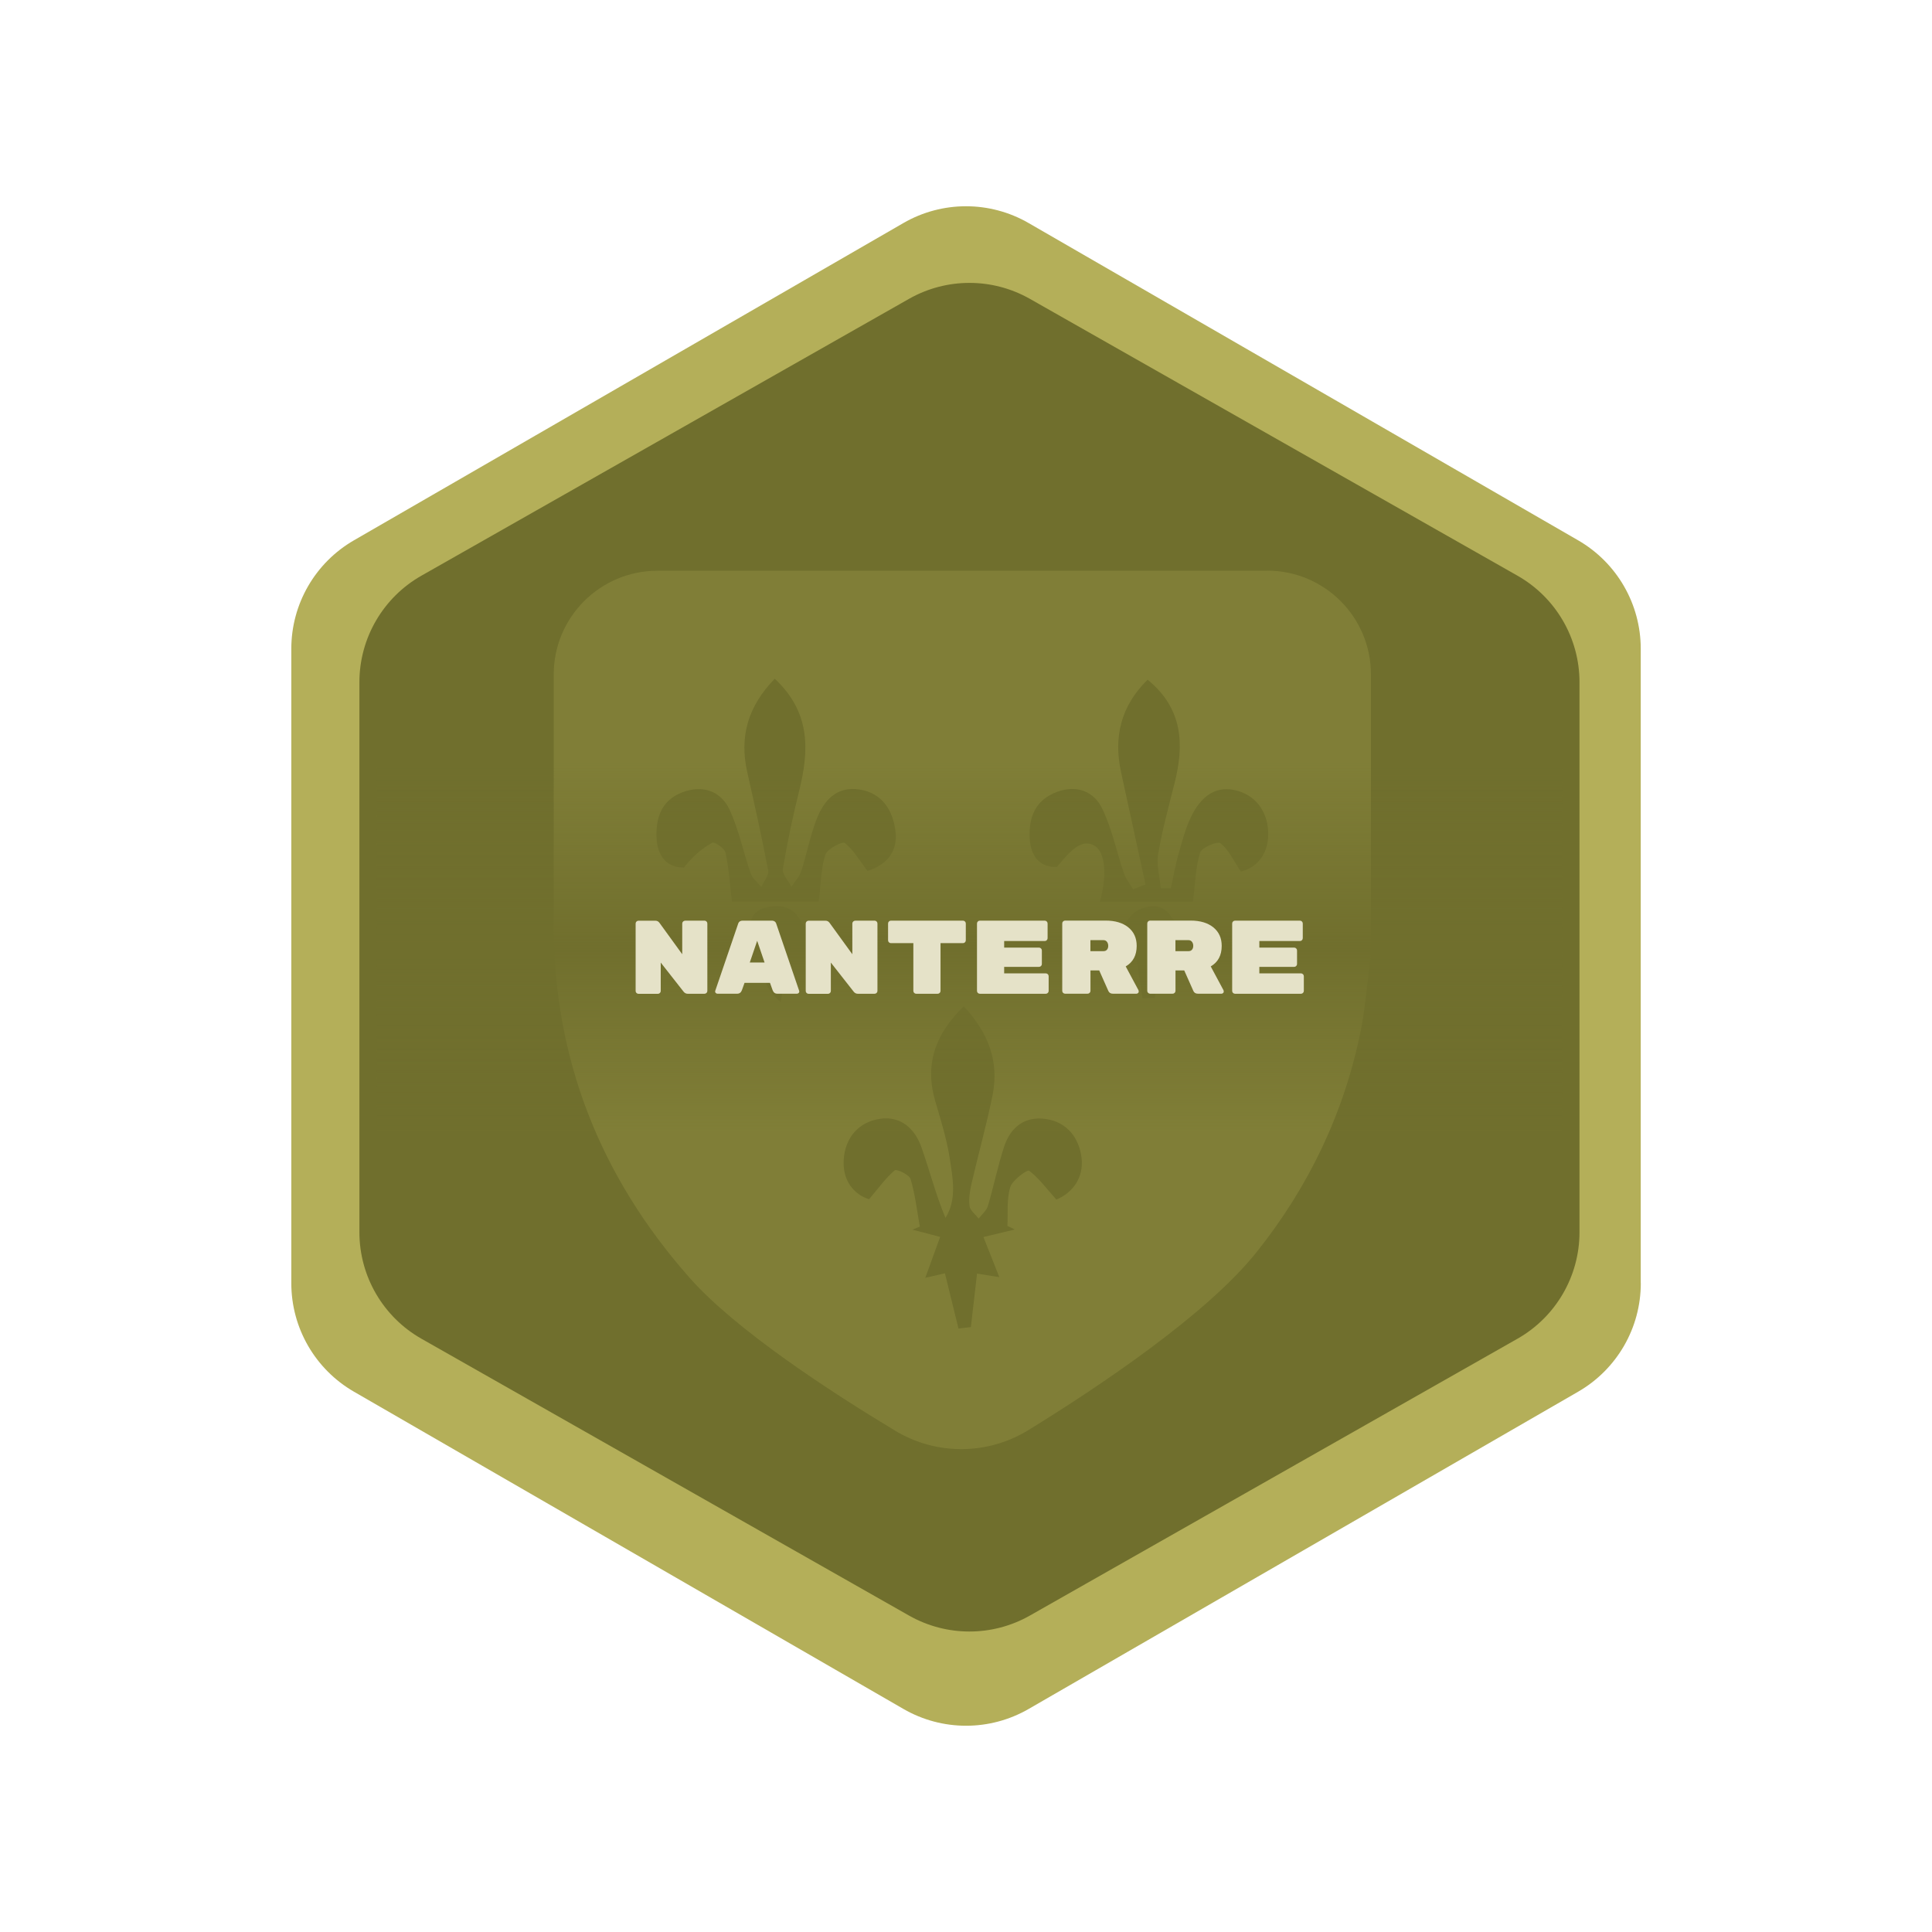 <?xml version="1.0" encoding="UTF-8"?><svg id="h" xmlns="http://www.w3.org/2000/svg" xmlns:xlink="http://www.w3.org/1999/xlink" viewBox="0 0 346.99 346.99"><defs><style>.r,.s{fill:#b4af59;}.t{fill:url(#q);}.u{fill:#e5e2c8;}.s{opacity:.24;}.v{fill:#706f2d;stroke:#b4af59;stroke-miterlimit:10;}</style><linearGradient id="q" x1="174.12" y1="203.14" x2="174.12" y2="137.06" gradientUnits="userSpaceOnUse"><stop offset="0" stop-color="#706f2d" stop-opacity="0"/><stop offset=".5" stop-color="#706f2d"/><stop offset="1" stop-color="#706f2d" stop-opacity="0"/></linearGradient></defs><g id="p"><g><path class="r" d="M294.68,230.47V116.52c0-8.04-4.29-15.46-11.25-19.48l-98.69-56.98c-6.96-4.02-15.53-4.02-22.49,0L63.57,97.04c-6.96,4.02-11.25,11.44-11.25,19.48v113.95c0,8.04,4.29,15.46,11.25,19.48l98.69,56.98c6.96,4.02,15.53,4.02,22.49,0l98.69-56.98c6.96-4.02,11.25-11.44,11.25-19.48Z"/><path class="v" d="M284.18,221.31V122.52c0-8.09-4.35-15.56-11.39-19.56l-87.57-49.72c-6.89-3.91-15.32-3.91-22.21,0l-87.57,49.72c-7.04,4-11.39,11.47-11.39,19.56v98.79c0,8.09,4.35,15.56,11.39,19.56l87.57,49.72c6.89,3.91,15.32,3.91,22.21,0l87.57-49.72c7.04-4,11.39-11.47,11.39-19.56Z"/><path class="s" d="M227.61,102.51H118.08c-10.29,0-18.63,8.34-18.63,18.63,0,14.88,.01,29.77-.01,44.65-.05,24.39,8.36,45.53,24.42,63.71,8.32,9.41,25.37,20.51,36.98,27.49,7.36,4.43,16.58,4.35,23.89-.16,12.65-7.79,31.99-20.72,40.93-31.92,9.39-11.76,15.74-25.02,18.73-39.8,.76-3.74,1.04-7.59,1.55-11.38,.02-.17,.05-.33,.07-.5,.14-.92,.21-1.85,.21-2.79v-49.32c0-10.29-8.34-18.63-18.63-18.63Zm-85.48,66.86c-.61,3.35-1.18,6.51-1.93,10.61-4.02-3.51-3.58-6.9-2.71-11.1-2,.77-3.25,1.25-4.5,1.74,2.61-1.97,0-6.93,5.13-7.74,6.38-1.01,5.58,4.74,9.3,8.1-2.65-.8-4.01-1.22-5.3-1.61Zm6.12-15.91c-.79,2.39-.78,5.05-1.2,8.45h-15.6c-.36-3.07-.55-5.97-1.15-8.79-.16-.77-1.99-1.98-2.37-1.77-1.91,1.06-3.59,2.53-5.09,4.46-3.07,.07-4.85-2.09-4.94-5.58-.1-3.91,1.28-6.99,5.4-8.18,3.53-1.02,6.37,.4,7.76,3.42,1.66,3.6,2.44,7.6,3.76,11.37,.32,.93,1.25,1.65,1.91,2.46,.44-1,1.4-2.1,1.23-2.98-1.12-5.91-2.44-11.79-3.76-17.66-1.44-6.39,.14-11.83,4.95-16.76,6.49,6.08,6.17,12.91,4.39,20.1-1.15,4.64-2.15,9.33-2.93,14.04-.16,.96,.98,2.14,1.53,3.21,.6-.92,1.43-1.77,1.76-2.77,1-3.07,1.58-6.3,2.74-9.3,1.3-3.38,3.57-6.02,7.69-5.39,4.14,.63,6.03,3.75,6.5,7.48,.51,4.02-2,6.2-5.03,7.16-1.45-1.91-2.51-3.78-4.07-5.03-.4-.33-3.12,1.04-3.46,2.06Zm41.48,62c-1.88-2.11-3.2-3.93-4.92-5.21-.29-.21-2.97,1.68-3.36,2.96-.67,2.17-.4,4.63-.52,6.96,.44,.22,.88,.43,1.33,.65-1.55,.37-3.1,.74-5.63,1.35,.93,2.34,1.81,4.57,2.85,7.21-1.27-.2-2.73-.44-4-.64-.37,3.19-.74,6.4-1.11,9.61-.74,.08-1.49,.17-2.23,.25-.8-3.28-1.61-6.56-2.43-9.91-.84,.19-2.11,.49-3.53,.81,.92-2.53,1.75-4.81,2.67-7.35-2.12-.55-3.55-.93-4.98-1.3l1.33-.55c-.51-2.86-.84-5.78-1.66-8.55-.23-.78-2.51-1.83-2.84-1.56-1.58,1.33-2.81,3.07-4.61,5.19-2.72-.84-4.81-3.34-4.56-7.12,.26-3.92,2.64-6.76,6.57-7.33,3.69-.53,6.21,1.78,7.39,5.11,1.46,4.14,2.54,8.42,4.32,12.69,2.06-3.3,1.32-7.02,.79-10.53-.53-3.49-1.59-6.92-2.6-10.32-1.98-6.64-.09-12.11,5.09-17.15,4.32,4.63,6.43,9.81,5.17,16.01-1.07,5.29-2.54,10.49-3.75,15.75-.31,1.34-.55,2.78-.38,4.11,.11,.81,1.07,1.51,1.64,2.26,.57-.76,1.41-1.44,1.66-2.29,1.06-3.54,1.77-7.18,2.93-10.68,1.14-3.45,3.69-5.45,7.42-4.93,3.9,.54,6.06,3.48,6.47,7,.43,3.65-1.7,6.32-4.51,7.48Zm19.51-46.02c-.65,3.43-1.26,6.62-1.86,9.8-.73,.02-1.46,.03-2.19,.05-.49-3.19-.97-6.37-1.51-9.88-.94,.28-2.3,.68-5.06,1.5,2.5-3.22,3.85-6.72,6.21-7.64,5.95-2.33,6.11,3.98,9.38,7.61-2.35-.68-3.72-1.08-4.96-1.44Zm13.62-12.91c-1.33-1.98-2.19-3.9-3.65-5.08-.51-.41-3.35,.73-3.65,1.64-.82,2.55-.86,5.35-1.31,8.85h-16.68c1.58-6.06,.68-10.47-2.45-10.44-1.84,.01-3.67,2.26-5.29,4.19-2.86,.18-4.7-1.73-4.89-5.02-.22-3.86,.95-7.02,4.99-8.48,3.51-1.26,6.51-.01,7.96,2.9,1.83,3.68,2.63,7.86,3.98,11.79,.35,1.01,1.08,1.9,1.64,2.84,.74-.29,1.48-.59,2.22-.88-1.46-6.7-2.92-13.41-4.38-20.11-1.38-6.34-.08-11.88,4.76-16.66,6.39,5.23,6.6,11.69,4.82,18.69-1.06,4.2-2.21,8.39-2.93,12.65-.33,1.95,.29,4.06,.47,6.1,.61,0,1.21,0,1.82,0,.43-1.96,.76-3.96,1.31-5.89,.67-2.37,1.28-4.82,2.36-7.01,1.51-3.08,3.93-5.51,7.69-4.73,3.75,.78,5.91,3.71,6.11,7.35,.2,3.65-1.58,6.49-4.92,7.31Z"/><rect class="t" x="67.7" y="137.06" width="212.86" height="66.08"/><g><path class="u" d="M123.04,165.35h3.49c.14,0,.26,.05,.36,.15s.15,.22,.15,.36v12.11c0,.14-.05,.26-.15,.36-.1,.1-.22,.15-.36,.15h-3.02c-.3,0-.55-.13-.75-.39l-4.09-5.21v5.1c0,.14-.05,.26-.15,.36s-.22,.15-.36,.15h-3.49c-.14,0-.26-.05-.36-.15-.1-.1-.15-.22-.15-.36v-12.11c0-.14,.05-.26,.15-.36s.22-.15,.36-.15h3.04c.3,0,.54,.12,.73,.38l4.09,5.64v-5.51c0-.14,.05-.26,.15-.36,.1-.1,.22-.15,.36-.15Z"/><path class="u" d="M132.39,178.47h-3.54c-.11,0-.21-.04-.29-.12-.08-.08-.12-.16-.12-.23s0-.13,.02-.17l4.09-11.98c.11-.41,.39-.62,.84-.62h5.21c.45,0,.73,.21,.84,.62l4.09,11.98s.02,.09,.02,.17-.04,.15-.12,.23-.18,.12-.29,.12h-3.54c-.4,0-.68-.21-.84-.64l-.47-1.31h-4.57l-.47,1.31c-.16,.43-.44,.64-.84,.64Zm4.93-5.6l-1.33-3.9-1.33,3.9h2.66Z"/><path class="u" d="M153.59,165.35h3.49c.14,0,.26,.05,.36,.15s.15,.22,.15,.36v12.11c0,.14-.05,.26-.15,.36-.1,.1-.22,.15-.36,.15h-3.02c-.3,0-.55-.13-.75-.39l-4.09-5.21v5.1c0,.14-.05,.26-.15,.36s-.22,.15-.36,.15h-3.49c-.14,0-.26-.05-.36-.15-.1-.1-.15-.22-.15-.36v-12.11c0-.14,.05-.26,.15-.36s.22-.15,.36-.15h3.04c.3,0,.54,.12,.73,.38l4.09,5.64v-5.51c0-.14,.05-.26,.15-.36,.1-.1,.22-.15,.36-.15Z"/><path class="u" d="M160.02,165.35h12.93c.14,0,.26,.05,.36,.15s.15,.22,.15,.36v3.02c0,.14-.05,.26-.15,.36-.1,.1-.22,.15-.36,.15h-4.03v8.58c0,.14-.05,.26-.15,.36s-.22,.15-.36,.15h-3.86c-.14,0-.26-.05-.36-.15-.1-.1-.15-.22-.15-.36v-8.58h-4.03c-.14,0-.26-.05-.36-.15-.1-.1-.15-.22-.15-.36v-3.02c0-.14,.05-.26,.15-.36s.22-.15,.36-.15Z"/><path class="u" d="M180.35,174.82h7.48c.14,0,.26,.05,.36,.15s.15,.22,.15,.36v2.64c0,.14-.05,.26-.15,.36-.1,.1-.22,.15-.36,.15h-11.85c-.14,0-.26-.05-.36-.15-.1-.1-.15-.22-.15-.36v-12.11c0-.14,.05-.26,.15-.36s.22-.15,.36-.15h11.66c.14,0,.26,.05,.36,.15s.15,.22,.15,.36v2.64c0,.14-.05,.26-.15,.36s-.22,.15-.36,.15h-7.29v1.18h6.26c.14,0,.26,.05,.36,.15s.15,.22,.15,.36v2.44c0,.14-.05,.26-.15,.36s-.22,.15-.36,.15h-6.26v1.18Z"/><path class="u" d="M204.48,177.89s.04,.12,.04,.21-.04,.17-.12,.25c-.08,.08-.18,.12-.29,.12h-4.25c-.37,0-.64-.16-.79-.47l-1.65-3.71h-1.57v3.67c0,.14-.05,.26-.15,.36s-.22,.15-.36,.15h-4.05c-.14,0-.26-.05-.36-.15-.1-.1-.15-.22-.15-.36v-12.11c0-.14,.05-.26,.15-.36s.22-.15,.36-.15h7.29c1.71,0,3.07,.41,4.07,1.22,1,.81,1.5,1.92,1.5,3.32,0,1.7-.66,2.93-1.97,3.69l2.31,4.31Zm-8.64-9.05v1.99h2.34c.28,0,.49-.09,.64-.27,.15-.18,.22-.41,.22-.68s-.07-.52-.22-.72-.36-.31-.65-.31h-2.34Z"/><path class="u" d="M219.75,177.89s.04,.12,.04,.21-.04,.17-.12,.25c-.08,.08-.18,.12-.29,.12h-4.25c-.37,0-.64-.16-.79-.47l-1.65-3.71h-1.57v3.67c0,.14-.05,.26-.15,.36s-.22,.15-.36,.15h-4.05c-.14,0-.26-.05-.36-.15-.1-.1-.15-.22-.15-.36v-12.11c0-.14,.05-.26,.15-.36s.22-.15,.36-.15h7.29c1.71,0,3.07,.41,4.07,1.22,1,.81,1.5,1.92,1.5,3.32,0,1.7-.66,2.93-1.97,3.69l2.31,4.31Zm-8.64-9.05v1.99h2.34c.28,0,.49-.09,.64-.27,.15-.18,.22-.41,.22-.68s-.07-.52-.22-.72-.36-.31-.65-.31h-2.34Z"/><path class="u" d="M226.18,174.82h7.48c.14,0,.26,.05,.36,.15s.15,.22,.15,.36v2.64c0,.14-.05,.26-.15,.36-.1,.1-.22,.15-.36,.15h-11.85c-.14,0-.26-.05-.36-.15-.1-.1-.15-.22-.15-.36v-12.11c0-.14,.05-.26,.15-.36s.22-.15,.36-.15h11.66c.14,0,.26,.05,.36,.15s.15,.22,.15,.36v2.64c0,.14-.05,.26-.15,.36s-.22,.15-.36,.15h-7.29v1.18h6.26c.14,0,.26,.05,.36,.15s.15,.22,.15,.36v2.44c0,.14-.05,.26-.15,.36s-.22,.15-.36,.15h-6.26v1.18Z"/></g></g></g></svg>